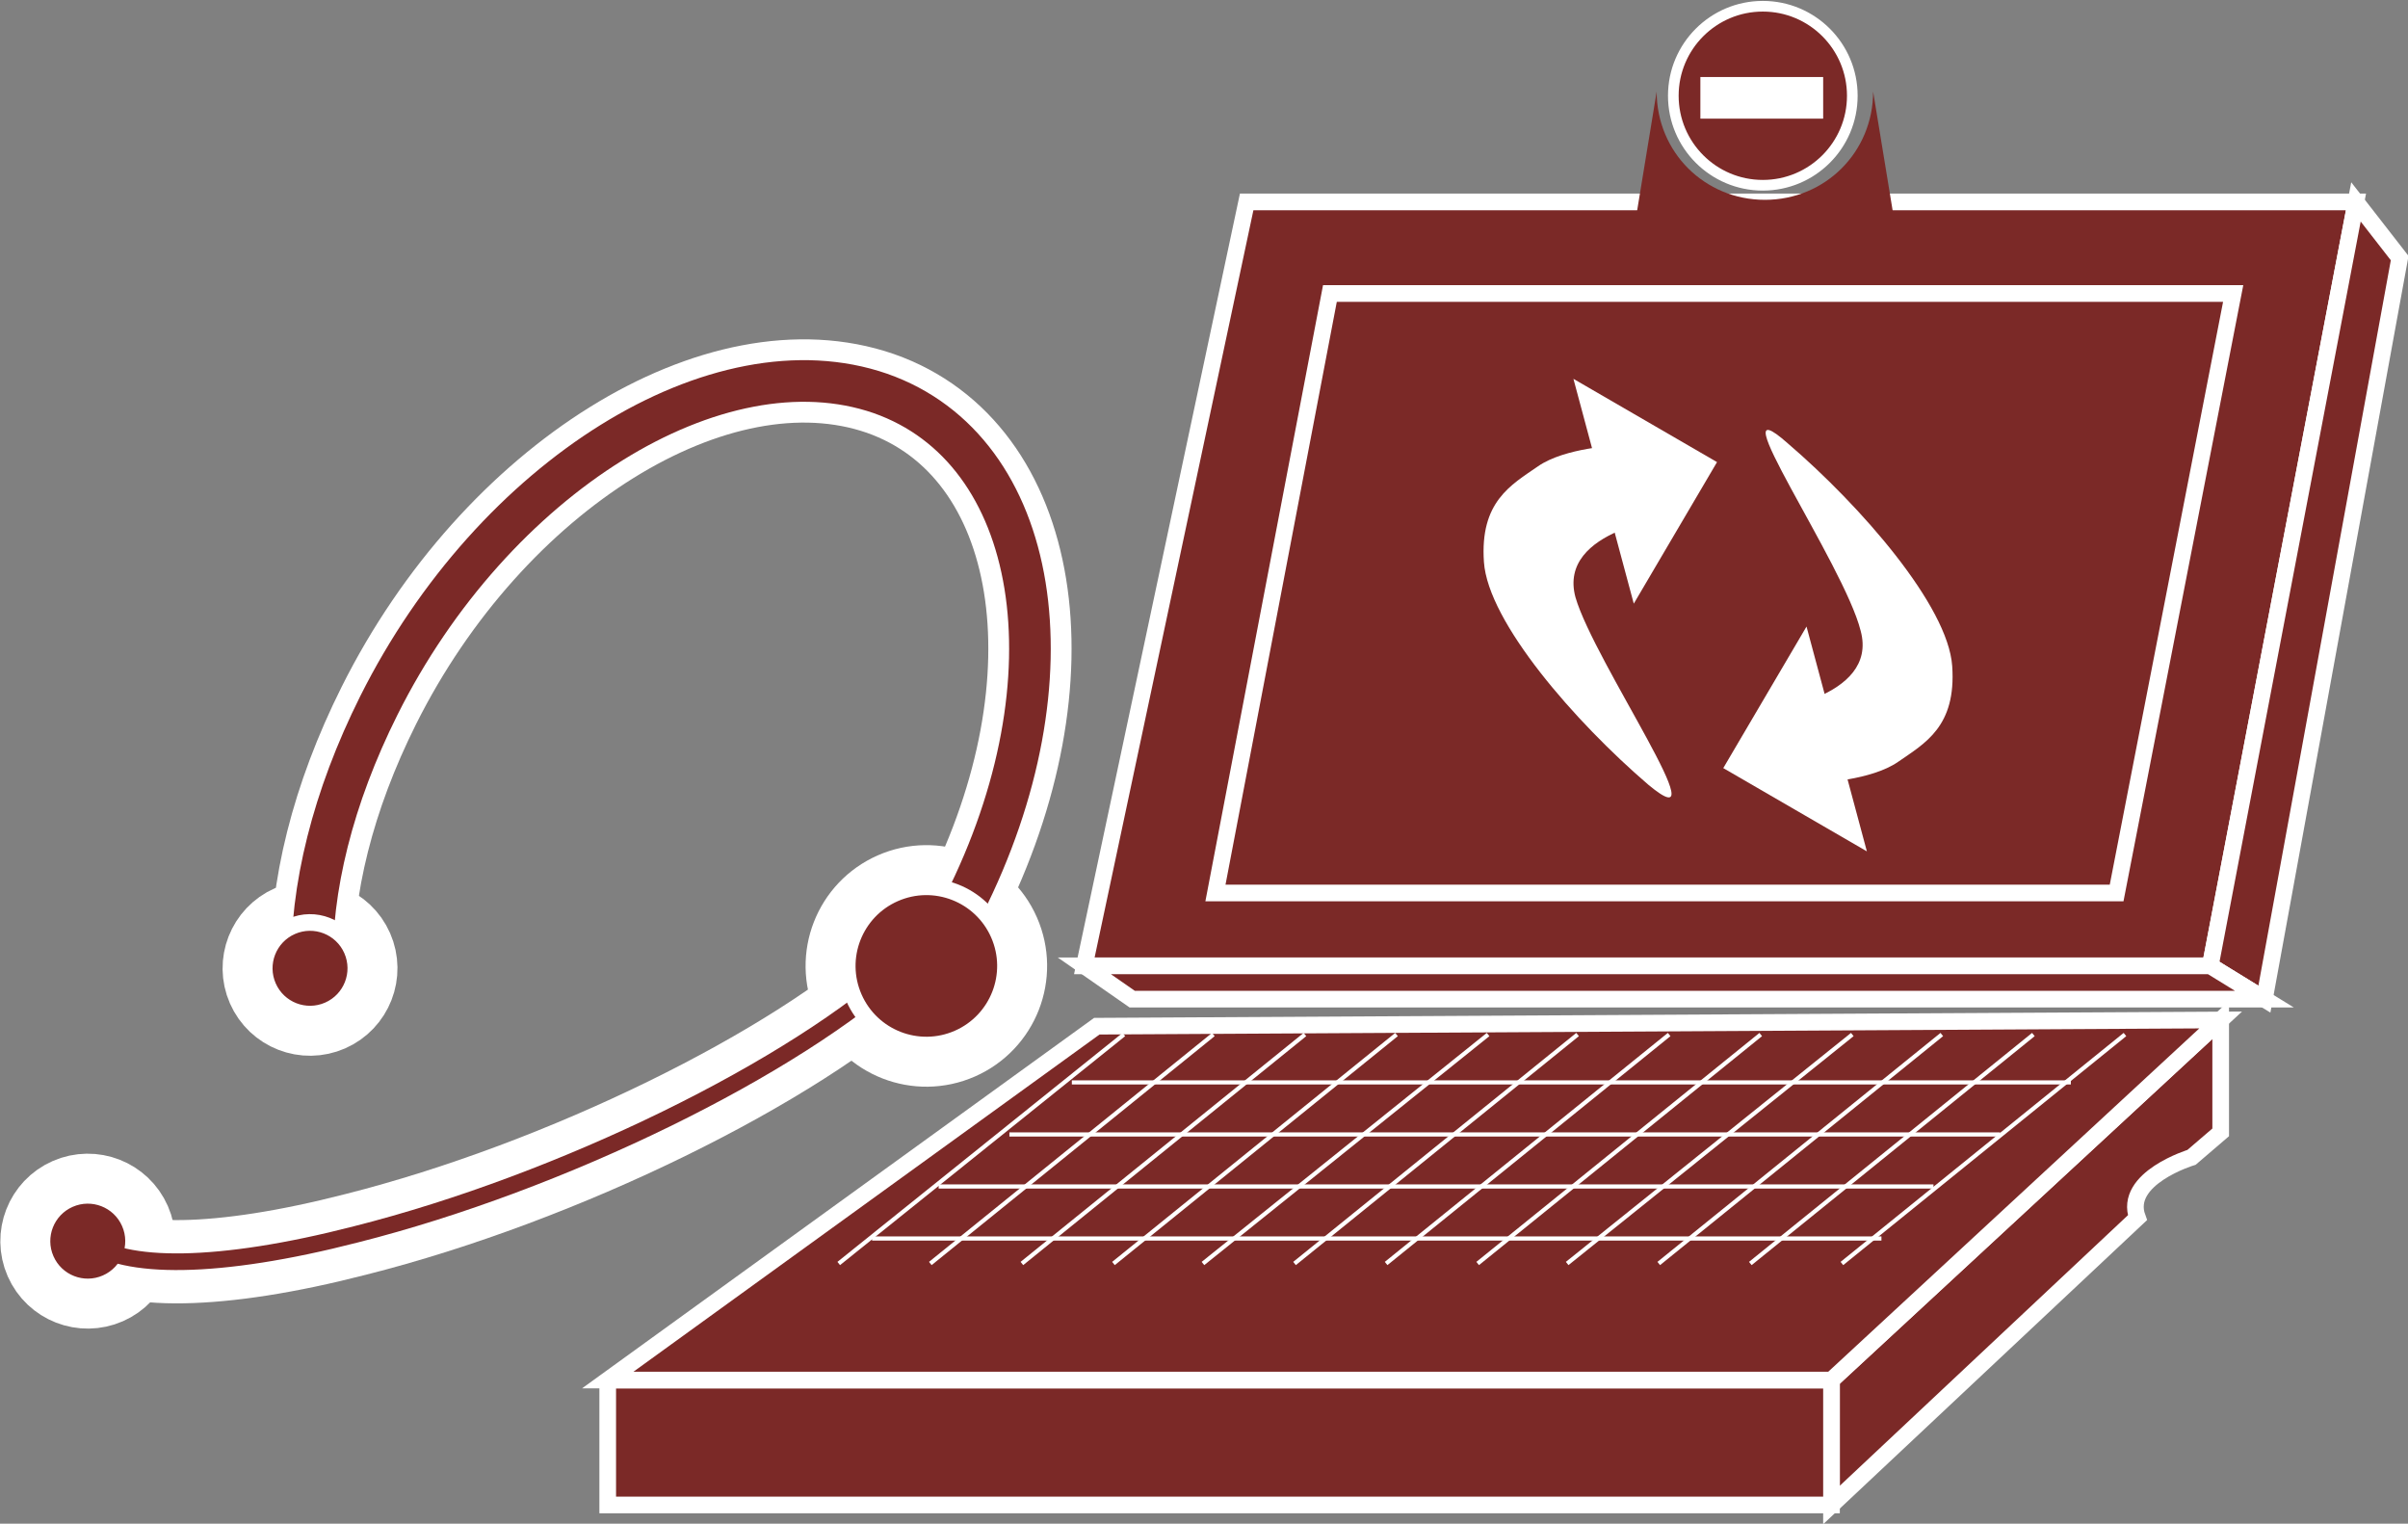 <?xml version="1.0" encoding="utf-8"?>
<!-- Generator: Adobe Illustrator 20.1.0, SVG Export Plug-In . SVG Version: 6.00 Build 0)  -->
<svg version="1.1" id="Layer_1" xmlns="http://www.w3.org/2000/svg" xmlns:xlink="http://www.w3.org/1999/xlink" x="0px" y="0px"
	 viewBox="0 0 115.7 73.2" style="enable-background:new 0 0 115.7 73.2;" xml:space="preserve">
<rect x="0" y="0" width="115.7" height="73.2" fill="#808080" stroke="none"/>
<style type="text/css">
	.st0{fill:#7B2927;stroke:#FFFFFF;stroke-width:0.8;}
	.st1{fill:none;stroke:#FFFFFF;stroke-width:0.2;stroke-linejoin:round;}
	.st2{fill:#FFFFFF;}
	.st3{fill:#7B2927;stroke:#FFFFFF;stroke-width:0.512;}
	.st4{fill:#7B2927;}
	.st5{fill:#7B2927;stroke:#FFFFFF;stroke-width:4;}
	.st6{fill:none;stroke:#FFFFFF;stroke-width:4;stroke-linejoin:round;}
	.st7{fill:none;stroke:#7B2927;stroke-width:0.8;stroke-linejoin:round;}
	.st8{fill:none;stroke:#7B2927;stroke-width:2;stroke-linejoin:round;}
	.st9{fill:#7B2927;stroke:#FFFFFF;stroke-width:0.8;}
</style>
<g>
	<g>
		<g>
			<polygon class="st0" points="106.2,46.4 113.2,9.7 59.9,9.7 52.1,46.4 			"/>
		</g>
		<polygon class="st0" points="113.2,9.7 115.3,12.4 108.8,48 106.2,46.4 		"/>
		<polygon class="st0" points="52.1,46.4 54.4,48 108.8,48 106.2,46.4 		"/>
		<path class="st0" d="M106.7,49v5.4l-1.4,1.2c0,0-3.3,1-2.6,2.9L88,72.3v-6L106.7,49z"/>
		<polyline class="st0" points="29.2,66.3 29.2,72.3 88,72.3 88,66.3 29.2,66.3 		"/>
		<polygon class="st0" points="52.7,49.3 106.7,49 88,66.3 29.2,66.3 		"/>
		<polygon class="st0" points="101.7,42.9 107.3,14.1 63.9,14.1 58.4,42.9 		"/>
		<line class="st1" x1="54" y1="49.7" x2="40.3" y2="60.7"/>
		<line class="st1" x1="58.3" y1="49.7" x2="44.7" y2="60.7"/>
		<line class="st1" x1="62.7" y1="49.7" x2="49.1" y2="60.7"/>
		<line class="st1" x1="67.1" y1="49.7" x2="53.5" y2="60.7"/>
		<line class="st1" x1="71.5" y1="49.7" x2="57.8" y2="60.7"/>
		<line class="st1" x1="75.8" y1="49.7" x2="62.2" y2="60.7"/>
		<line class="st1" x1="80.2" y1="49.7" x2="66.6" y2="60.7"/>
		<line class="st1" x1="84.6" y1="49.7" x2="71" y2="60.7"/>
		<line class="st1" x1="89" y1="49.7" x2="75.3" y2="60.7"/>
		<line class="st1" x1="93.3" y1="49.7" x2="79.7" y2="60.7"/>
		<line class="st1" x1="97.7" y1="49.7" x2="84.1" y2="60.7"/>
		<line class="st1" x1="102.1" y1="49.7" x2="88.5" y2="60.7"/>
		<line class="st1" x1="41.9" y1="59.5" x2="90.4" y2="59.5"/>
		<line class="st1" x1="45.1" y1="57" x2="92.9" y2="57"/>
		<line class="st1" x1="48.5" y1="54.5" x2="96.1" y2="54.5"/>
		<line class="st1" x1="51.5" y1="52" x2="99.5" y2="52"/>
	</g>
	<g>
		<path class="st2" d="M85.9,21.3c3.5,3,7.7,7.8,7.9,10.7c0.2,2.9-1.3,3.7-2.6,4.6c-1.3,0.9-3.8,1-3.8,1l-2.8-3.4
			c0,0,5.7-0.6,4.8-3.9C88.6,27.1,82.4,18.2,85.9,21.3"/>
		<path class="st2" d="M86.8,30.1l2.9,10.8l-6.9-4L86.8,30.1z M86.8,30.1"/>
		<path class="st2" d="M79.2,37.7c-3.5-3-7.7-7.8-7.9-10.7c-0.2-2.9,1.3-3.7,2.6-4.6c1.3-0.9,3.8-1,3.8-1l2.8,3.4
			c0,0-5.7,0.6-4.8,3.9C76.6,31.8,82.8,40.7,79.2,37.7"/>
		<path class="st2" d="M78.5,29l-2.9-10.8l6.9,4L78.5,29z M78.5,29"/>
	</g>
	<g>
		<circle class="st3" cx="84.7" cy="4.6" r="4.3"/>
		<path class="st4" d="M78.5,11.1l1.1-6.7c0,2.9,2.3,5.2,5.2,5.2c2.9,0,5.2-2.3,5.2-5.2l1.1,6.7L78.5,11.1z"/>
		<rect x="81.7" y="3.7" class="st2" width="5.9" height="2"/>
	</g>
</g>
<g>
	<g>
		<ellipse transform="matrix(0.916 -0.402 0.402 0.916 -23.589 6.721)" class="st5" cx="4.2" cy="59.6" rx="2.2" ry="2.2"/>
		<path class="st6" d="M43.5,46.4c-5.3,4.9-16.5,10.4-26.4,12.9C10.5,61,5.9,61,4.2,59.6"/>
		<path class="st6" d="M15,46.6c-0.1-3.9,1-8.3,3.2-12.7c5.5-11,16.3-17.7,24.1-15c7.7,2.7,9.5,13.7,4,24.6c-0.5,1-1.1,2-1.7,3"/>
		<ellipse transform="matrix(0.916 -0.402 0.402 0.916 -14.905 21.791)" class="st5" cx="44.5" cy="46.4" rx="3.8" ry="3.8"/>
		<ellipse transform="matrix(0.916 -0.402 0.402 0.916 -17.445 9.914)" class="st5" cx="14.9" cy="46.5" rx="2.2" ry="2.2"/>
	</g>
</g>
<g>
	<g>
		<ellipse transform="matrix(0.916 -0.402 0.402 0.916 -23.589 6.721)" class="st9" cx="4.2" cy="59.6" rx="2.2" ry="2.2"/>
		<path class="st7" d="M43.5,46.4c-5.3,4.9-16.5,10.4-26.4,12.9C10.5,61,5.9,61,4.2,59.6"/>
		<path class="st8" d="M15,46.6c-0.1-3.9,1-8.3,3.2-12.7c5.5-11,16.3-17.7,24.1-15c7.7,2.7,9.5,13.7,4,24.6c-0.5,1-1.1,2-1.7,3"/>
		<ellipse transform="matrix(0.916 -0.402 0.402 0.916 -14.905 21.791)" class="st9" cx="44.5" cy="46.4" rx="3.8" ry="3.8"/>
		<ellipse transform="matrix(0.916 -0.402 0.402 0.916 -17.445 9.914)" class="st9" cx="14.9" cy="46.5" rx="2.2" ry="2.2"/>
	</g>
</g>
</svg>
